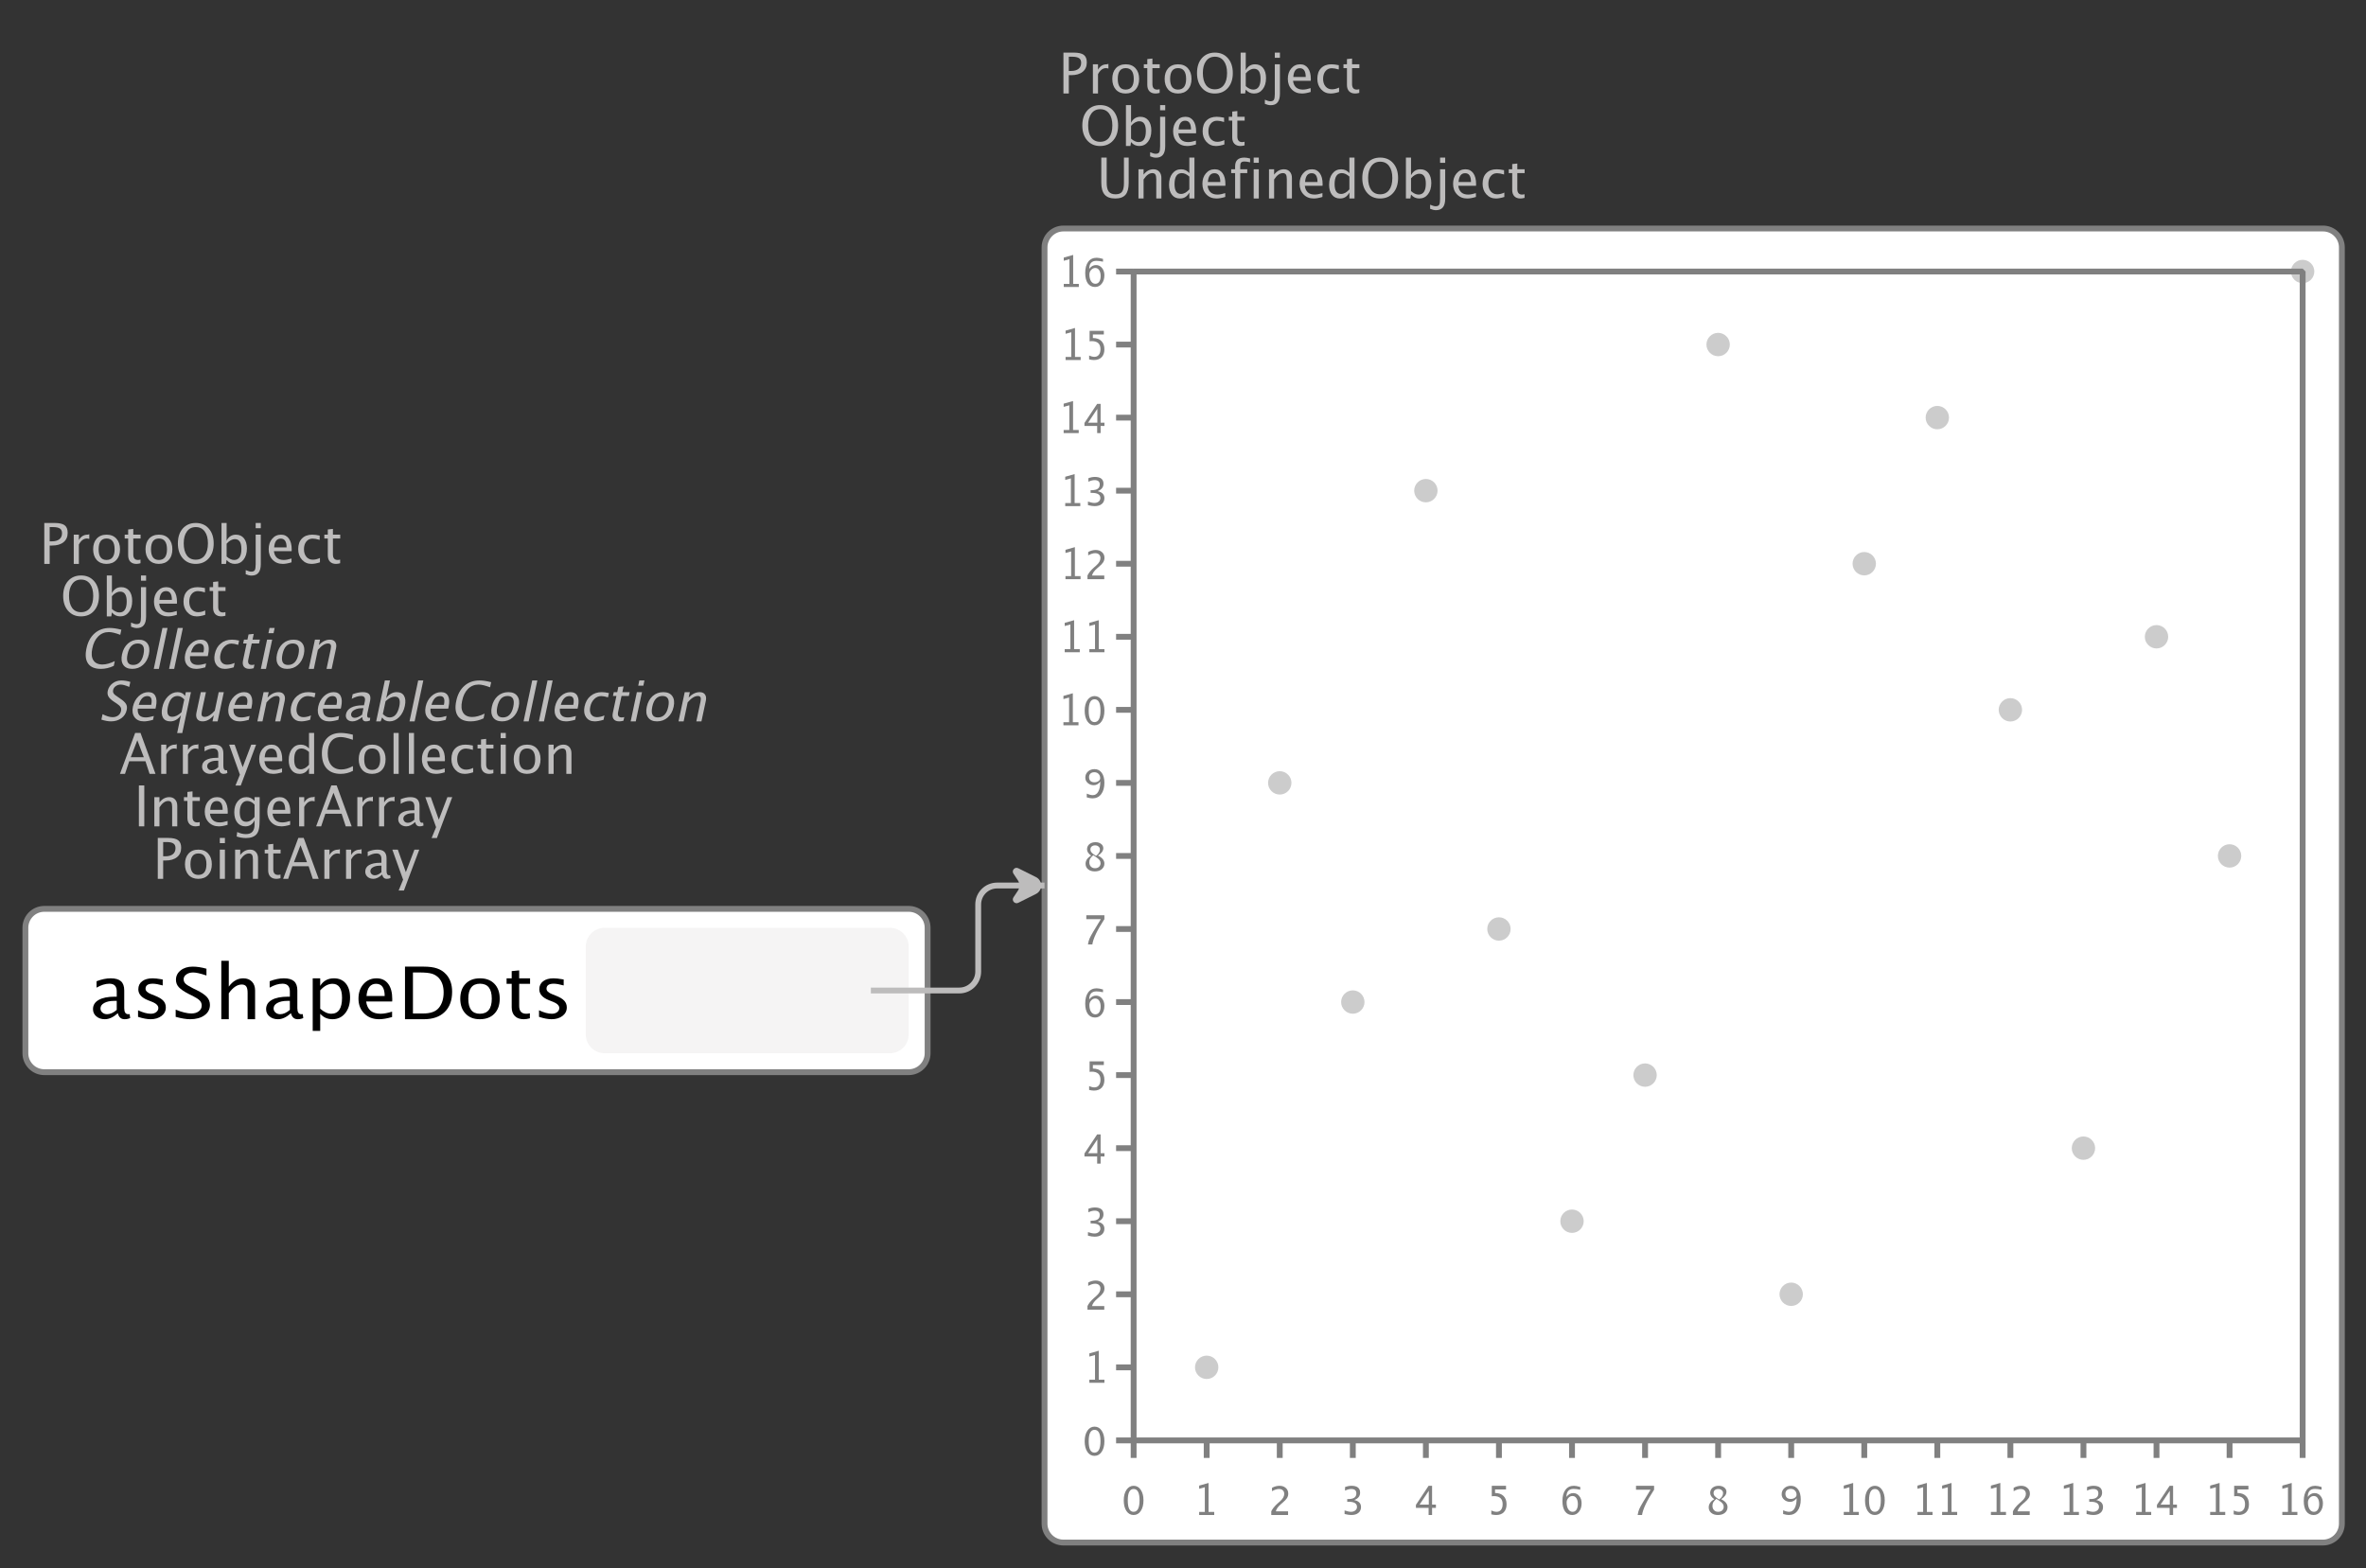 <?xml version="1.0" encoding="UTF-8"?>
<svg xmlns="http://www.w3.org/2000/svg" xmlns:xlink="http://www.w3.org/1999/xlink" width="404.785pt" height="268.345pt" viewBox="0 0 404.785 268.345" version="1.1">
<rect x="0" y="0" width="404.785" height="268.345" fill="#333333" stroke="none"/>
<defs>
<g>
<symbol overflow="visible" id="glyph0-0">
<path style="stroke:none;" d="M 1.141 0 L 1.141 -5.672 L 5.672 -5.672 L 5.672 0 Z M 1.422 -0.281 L 5.375 -0.281 L 5.375 -5.375 L 1.422 -5.375 Z M 1.422 -0.281 "/>
</symbol>
<symbol overflow="visible" id="glyph0-1">
<path style="stroke:none;" d="M 0.844 0 L 0.844 -7 L 2.625 -7 C 3.414 -7 3.984 -6.867 4.328 -6.609 C 4.672 -6.348 4.844 -5.914 4.844 -5.312 C 4.844 -4.633 4.609 -4.102 4.141 -3.719 C 3.672 -3.332 3.016 -3.141 2.172 -3.141 L 1.766 -3.141 L 1.766 0 Z M 1.766 -3.859 L 2.141 -3.859 C 2.691 -3.859 3.117 -3.977 3.422 -4.219 C 3.723 -4.457 3.875 -4.801 3.875 -5.25 C 3.875 -5.625 3.754 -5.891 3.516 -6.047 C 3.273 -6.211 2.883 -6.297 2.344 -6.297 L 1.766 -6.297 Z M 1.766 -3.859 "/>
</symbol>
<symbol overflow="visible" id="glyph0-2">
<path style="stroke:none;" d="M 0.875 0 L 0.875 -5 L 1.75 -5 L 1.75 -4.078 C 2.094 -4.691 2.594 -5 3.25 -5 C 3.332 -5 3.426 -5.031 3.531 -5.094 L 3.531 -4.266 C 3.375 -4.316 3.238 -4.344 3.125 -4.344 C 2.57 -4.344 2.113 -4 1.75 -3.312 L 1.75 0 Z M 0.875 0 "/>
</symbol>
<symbol overflow="visible" id="glyph0-3">
<path style="stroke:none;" d="M 2.75 0 C 2.062 0 1.508 -0.223 1.094 -0.672 C 0.688 -1.129 0.484 -1.738 0.484 -2.5 C 0.484 -3.27 0.688 -3.879 1.094 -4.328 C 1.508 -4.773 2.07 -5 2.781 -5 C 3.488 -5 4.047 -4.773 4.453 -4.328 C 4.867 -3.879 5.078 -3.27 5.078 -2.5 C 5.078 -1.727 4.867 -1.117 4.453 -0.672 C 4.047 -0.223 3.477 0 2.75 0 Z M 2.766 -0.672 C 3.691 -0.672 4.156 -1.281 4.156 -2.5 C 4.156 -3.727 3.695 -4.344 2.781 -4.344 C 1.875 -4.344 1.422 -3.727 1.422 -2.5 C 1.422 -1.281 1.867 -0.672 2.766 -0.672 Z M 2.766 -0.672 "/>
</symbol>
<symbol overflow="visible" id="glyph0-4">
<path style="stroke:none;" d="M 2.312 0 C 1.875 0 1.531 -0.125 1.281 -0.375 C 1.031 -0.633 0.906 -1 0.906 -1.469 L 0.906 -4.344 L 0.312 -4.344 L 0.312 -5 L 0.906 -5 L 0.906 -5.891 L 1.781 -5.984 L 1.781 -5 L 3.031 -5 L 3.031 -4.344 L 1.781 -4.344 L 1.781 -1.625 C 1.781 -0.988 2.051 -0.672 2.594 -0.672 C 2.707 -0.672 2.848 -0.691 3.016 -0.734 L 3.016 -0.109 C 2.742 -0.035 2.508 0 2.312 0 Z M 2.312 0 "/>
</symbol>
<symbol overflow="visible" id="glyph0-5">
<path style="stroke:none;" d="M 3.484 0 C 2.578 0 1.844 -0.32 1.281 -0.969 C 0.727 -1.613 0.453 -2.457 0.453 -3.5 C 0.453 -4.562 0.727 -5.41 1.281 -6.047 C 1.844 -6.68 2.586 -7 3.516 -7 C 4.441 -7 5.18 -6.68 5.734 -6.047 C 6.297 -5.41 6.578 -4.562 6.578 -3.5 C 6.578 -2.438 6.297 -1.586 5.734 -0.953 C 5.18 -0.316 4.43 0 3.484 0 Z M 3.5 -0.719 C 4.164 -0.719 4.68 -0.961 5.047 -1.453 C 5.41 -1.941 5.594 -2.629 5.594 -3.516 C 5.594 -4.379 5.41 -5.055 5.047 -5.547 C 4.68 -6.047 4.172 -6.297 3.516 -6.297 C 2.867 -6.297 2.363 -6.047 2 -5.547 C 1.633 -5.055 1.453 -4.379 1.453 -3.516 C 1.453 -2.641 1.629 -1.953 1.984 -1.453 C 2.348 -0.961 2.852 -0.719 3.5 -0.719 Z M 3.5 -0.719 "/>
</symbol>
<symbol overflow="visible" id="glyph0-6">
<path style="stroke:none;" d="M 0.875 0 L 0.875 -7 L 1.75 -7 L 1.75 -3.984 C 2.102 -4.66 2.633 -5 3.344 -5 C 3.926 -5 4.383 -4.789 4.719 -4.375 C 5.051 -3.957 5.219 -3.379 5.219 -2.641 C 5.219 -1.848 5.023 -1.207 4.641 -0.719 C 4.266 -0.238 3.77 0 3.156 0 C 2.594 0 2.125 -0.223 1.75 -0.672 L 1.641 0 Z M 1.75 -1.266 C 2.195 -0.867 2.625 -0.672 3.031 -0.672 C 3.863 -0.672 4.281 -1.297 4.281 -2.547 C 4.281 -3.672 3.91 -4.234 3.172 -4.234 C 2.68 -4.234 2.207 -3.973 1.75 -3.453 Z M 1.75 -1.266 "/>
</symbol>
<symbol overflow="visible" id="glyph0-7">
<path style="stroke:none;" d="M -0.688 1.766 L -0.688 1.062 C -0.281 1.238 0.031 1.328 0.25 1.328 C 0.551 1.328 0.754 1.242 0.859 1.078 C 0.961 0.91 1.016 0.57 1.016 0.062 L 1.016 -5 L 1.891 -5 L 1.891 0.047 C 1.891 1.348 1.363 2 0.312 2 C 0.008 2 -0.32 1.922 -0.688 1.766 Z M 1.016 -6.109 L 1.016 -7 L 1.891 -7 L 1.891 -6.109 Z M 1.016 -6.109 "/>
</symbol>
<symbol overflow="visible" id="glyph0-8">
<path style="stroke:none;" d="M 4.391 -0.266 C 3.805 -0.086 3.305 0 2.891 0 C 2.18 0 1.602 -0.234 1.156 -0.703 C 0.707 -1.172 0.484 -1.773 0.484 -2.516 C 0.484 -3.234 0.68 -3.828 1.078 -4.297 C 1.473 -4.766 1.977 -5 2.594 -5 C 3.176 -5 3.625 -4.773 3.938 -4.328 C 4.258 -3.891 4.422 -3.266 4.422 -2.453 L 4.406 -2.172 L 1.375 -2.172 C 1.508 -1.172 2.07 -0.672 3.062 -0.672 C 3.426 -0.672 3.867 -0.754 4.391 -0.922 Z M 1.422 -2.828 L 3.547 -2.828 C 3.547 -3.828 3.211 -4.328 2.547 -4.328 C 1.867 -4.328 1.492 -3.828 1.422 -2.828 Z M 1.422 -2.828 "/>
</symbol>
<symbol overflow="visible" id="glyph0-9">
<path style="stroke:none;" d="M 2.75 0 C 2.102 0 1.562 -0.238 1.125 -0.719 C 0.695 -1.195 0.484 -1.797 0.484 -2.516 C 0.484 -3.305 0.695 -3.914 1.125 -4.344 C 1.551 -4.781 2.141 -5 2.891 -5 C 3.266 -5 3.688 -4.945 4.156 -4.844 L 4.156 -4.109 C 3.664 -4.254 3.266 -4.328 2.953 -4.328 C 2.504 -4.328 2.145 -4.16 1.875 -3.828 C 1.602 -3.492 1.469 -3.055 1.469 -2.516 C 1.469 -1.973 1.609 -1.535 1.891 -1.203 C 2.172 -0.879 2.535 -0.719 2.984 -0.719 C 3.379 -0.719 3.785 -0.816 4.203 -1.016 L 4.203 -0.266 C 3.641 -0.086 3.156 0 2.75 0 Z M 2.75 0 "/>
</symbol>
<symbol overflow="visible" id="glyph0-10">
<path style="stroke:none;" d="M 0.797 -7 L 1.719 -7 L 1.719 -2.688 C 1.719 -1.988 1.836 -1.484 2.078 -1.172 C 2.328 -0.867 2.719 -0.719 3.25 -0.719 C 3.77 -0.719 4.133 -0.863 4.344 -1.156 C 4.562 -1.445 4.672 -1.945 4.672 -2.656 L 4.672 -7 L 5.484 -7 L 5.484 -2.672 C 5.484 -1.742 5.301 -1.066 4.938 -0.641 C 4.57 -0.211 3.988 0 3.188 0 C 2.363 0 1.758 -0.219 1.375 -0.656 C 0.988 -1.102 0.797 -1.785 0.797 -2.703 Z M 0.797 -7 "/>
</symbol>
<symbol overflow="visible" id="glyph0-11">
<path style="stroke:none;" d="M 0.875 0 L 0.875 -5 L 1.75 -5 L 1.75 -4.078 C 2.207 -4.691 2.77 -5 3.438 -5 C 3.852 -5 4.18 -4.863 4.422 -4.594 C 4.672 -4.332 4.797 -3.973 4.797 -3.516 L 4.797 0 L 3.922 0 L 3.922 -3.312 C 3.922 -3.688 3.867 -3.953 3.766 -4.109 C 3.66 -4.266 3.488 -4.344 3.25 -4.344 C 2.719 -4.344 2.219 -3.977 1.75 -3.25 L 1.75 0 Z M 0.875 0 "/>
</symbol>
<symbol overflow="visible" id="glyph0-12">
<path style="stroke:none;" d="M 3.953 0 L 3.953 -1.031 C 3.598 -0.344 3.066 0 2.359 0 C 1.773 0 1.316 -0.207 0.984 -0.625 C 0.648 -1.039 0.484 -1.617 0.484 -2.359 C 0.484 -3.148 0.672 -3.785 1.047 -4.266 C 1.43 -4.754 1.93 -5 2.547 -5 C 3.109 -5 3.578 -4.781 3.953 -4.344 L 3.953 -7 L 4.828 -7 L 4.828 0 Z M 3.953 -3.75 C 3.504 -4.145 3.078 -4.344 2.672 -4.344 C 1.836 -4.344 1.422 -3.711 1.422 -2.453 C 1.422 -1.336 1.789 -0.781 2.531 -0.781 C 3.02 -0.781 3.492 -1.039 3.953 -1.562 Z M 3.953 -3.75 "/>
</symbol>
<symbol overflow="visible" id="glyph0-13">
<path style="stroke:none;" d="M 1.906 -4.344 L 1.906 0 L 1.031 0 L 1.031 -4.344 L 0.359 -4.344 L 0.359 -5 L 1.031 -5 L 1.031 -5.5 C 1.031 -6.5 1.555 -7 2.609 -7 C 2.898 -7 3.227 -6.945 3.594 -6.844 L 3.594 -6.188 C 3.207 -6.281 2.895 -6.328 2.656 -6.328 C 2.363 -6.328 2.164 -6.27 2.062 -6.156 C 1.957 -6.051 1.906 -5.848 1.906 -5.547 L 1.906 -5 L 3.109 -5 L 3.109 -4.344 Z M 1.906 -4.344 "/>
</symbol>
<symbol overflow="visible" id="glyph0-14">
<path style="stroke:none;" d="M 0.875 0 L 0.875 -5 L 1.75 -5 L 1.75 0 Z M 0.875 -6.109 L 0.875 -7 L 1.75 -7 L 1.75 -6.109 Z M 0.875 -6.109 "/>
</symbol>
<symbol overflow="visible" id="glyph0-15">
<path style="stroke:none;" d="M 4.156 -2.844 L 3.047 -5.75 L 1.922 -2.844 Z M 5.141 0 L 4.438 -2.156 L 1.656 -2.156 L 0.938 0 L 0.078 0 L 2.672 -7 L 3.594 -7 L 6.156 0 Z M 5.141 0 "/>
</symbol>
<symbol overflow="visible" id="glyph0-16">
<path style="stroke:none;" d="M 3.344 -0.734 C 2.82 -0.242 2.32 0 1.844 0 C 1.445 0 1.113 -0.113 0.844 -0.344 C 0.582 -0.582 0.453 -0.879 0.453 -1.234 C 0.453 -1.723 0.672 -2.098 1.109 -2.359 C 1.555 -2.617 2.191 -2.75 3.016 -2.75 L 3.219 -2.75 L 3.219 -3.406 C 3.219 -4.031 2.93 -4.344 2.359 -4.344 C 1.898 -4.344 1.406 -4.18 0.875 -3.859 L 0.875 -4.641 C 1.457 -4.879 2.004 -5 2.516 -5 C 3.055 -5 3.453 -4.879 3.703 -4.641 C 3.961 -4.398 4.094 -4.023 4.094 -3.516 L 4.094 -1.359 C 4.094 -0.859 4.242 -0.609 4.547 -0.609 C 4.586 -0.609 4.645 -0.613 4.719 -0.625 L 4.781 -0.141 C 4.582 -0.047 4.363 0 4.125 0 C 3.719 0 3.457 -0.242 3.344 -0.734 Z M 3.219 -1.141 L 3.219 -2.25 L 2.922 -2.25 C 2.453 -2.25 2.066 -2.16 1.766 -1.984 C 1.473 -1.816 1.328 -1.598 1.328 -1.328 C 1.328 -1.129 1.398 -0.957 1.547 -0.812 C 1.691 -0.676 1.875 -0.609 2.094 -0.609 C 2.457 -0.609 2.832 -0.785 3.219 -1.141 Z M 3.219 -1.141 "/>
</symbol>
<symbol overflow="visible" id="glyph0-17">
<path style="stroke:none;" d="M 1.156 2 L 1.922 0.141 L 0.078 -5 L 1.016 -5 L 2.391 -1.141 L 3.859 -5 L 4.688 -5 L 2.062 2 Z M 1.156 2 "/>
</symbol>
<symbol overflow="visible" id="glyph0-18">
<path style="stroke:none;" d="M 3.656 0 C 2.633 0 1.844 -0.301 1.281 -0.906 C 0.727 -1.52 0.453 -2.383 0.453 -3.5 C 0.453 -4.602 0.734 -5.461 1.297 -6.078 C 1.867 -6.691 2.664 -7 3.688 -7 C 4.281 -7 4.969 -6.898 5.75 -6.703 L 5.75 -5.828 C 4.852 -6.141 4.164 -6.297 3.688 -6.297 C 2.969 -6.297 2.414 -6.047 2.031 -5.547 C 1.645 -5.055 1.453 -4.375 1.453 -3.5 C 1.453 -2.645 1.656 -1.973 2.062 -1.484 C 2.477 -0.992 3.051 -0.75 3.781 -0.75 C 4.395 -0.75 5.055 -0.941 5.766 -1.328 L 5.766 -0.516 C 5.117 -0.172 4.414 0 3.656 0 Z M 3.656 0 "/>
</symbol>
<symbol overflow="visible" id="glyph0-19">
<path style="stroke:none;" d="M 0.875 0 L 0.875 -7 L 1.75 -7 L 1.75 0 Z M 0.875 0 "/>
</symbol>
<symbol overflow="visible" id="glyph0-20">
<path style="stroke:none;" d="M 0.844 0 L 0.844 -7 L 1.766 -7 L 1.766 0 Z M 0.844 0 "/>
</symbol>
<symbol overflow="visible" id="glyph0-21">
<path style="stroke:none;" d="M 0.891 1.734 L 0.984 0.969 C 1.492 1.207 1.992 1.328 2.484 1.328 C 3.461 1.328 3.953 0.789 3.953 -0.281 L 3.953 -1.047 C 3.629 -0.348 3.102 0 2.375 0 C 1.801 0 1.344 -0.219 1 -0.656 C 0.656 -1.094 0.484 -1.68 0.484 -2.422 C 0.484 -3.18 0.676 -3.801 1.062 -4.281 C 1.457 -4.758 1.961 -5 2.578 -5 C 3.109 -5 3.566 -4.781 3.953 -4.344 L 3.953 -5 L 4.828 -5 L 4.828 -1.328 C 4.828 -0.535 4.785 0.047 4.703 0.422 C 4.629 0.805 4.488 1.117 4.281 1.359 C 3.895 1.785 3.301 2 2.5 2 C 1.938 2 1.398 1.91 0.891 1.734 Z M 3.953 -1.609 L 3.953 -3.719 C 3.566 -4.133 3.148 -4.344 2.703 -4.344 C 2.305 -4.344 1.992 -4.172 1.766 -3.828 C 1.535 -3.492 1.422 -3.031 1.422 -2.438 C 1.422 -1.332 1.789 -0.781 2.531 -0.781 C 3.031 -0.781 3.504 -1.055 3.953 -1.609 Z M 3.953 -1.609 "/>
</symbol>
<symbol overflow="visible" id="glyph1-0">
<path style="stroke:none;" d="M 0.781 0 L 0.781 -4.203 L 4.203 -4.203 L 4.203 0 Z M 1 -0.203 L 4 -0.203 L 4 -4 L 1 -4 Z M 1 -0.203 "/>
</symbol>
<symbol overflow="visible" id="glyph1-1">
<path style="stroke:none;" d="M 2.094 0 C 1.594 0 1.188 -0.227 0.875 -0.688 C 0.57 -1.156 0.422 -1.758 0.422 -2.5 C 0.422 -3.25 0.578 -3.852 0.891 -4.312 C 1.203 -4.77 1.609 -5 2.109 -5 C 2.617 -5 3.023 -4.77 3.328 -4.312 C 3.641 -3.852 3.797 -3.254 3.797 -2.516 C 3.797 -1.754 3.641 -1.145 3.328 -0.688 C 3.023 -0.227 2.613 0 2.094 0 Z M 2.094 -0.547 C 2.781 -0.547 3.125 -1.207 3.125 -2.531 C 3.125 -3.812 2.785 -4.453 2.109 -4.453 C 1.441 -4.453 1.109 -3.801 1.109 -2.5 C 1.109 -1.195 1.438 -0.547 2.094 -0.547 Z M 2.094 -0.547 "/>
</symbol>
<symbol overflow="visible" id="glyph1-2">
<path style="stroke:none;" d="M 1 0 L 1 -0.531 L 1.969 -0.531 L 1.969 -4.75 L 1 -4.484 L 1 -5.031 L 2.609 -5.484 L 2.609 -0.531 L 3.578 -0.531 L 3.578 0 Z M 1 0 "/>
</symbol>
<symbol overflow="visible" id="glyph1-3">
<path style="stroke:none;" d="M 0.547 0 L 0.547 -0.625 C 0.734 -1.051 1.113 -1.52 1.688 -2.031 L 2.062 -2.359 C 2.531 -2.773 2.766 -3.191 2.766 -3.609 C 2.766 -3.879 2.68 -4.086 2.516 -4.234 C 2.359 -4.379 2.141 -4.453 1.859 -4.453 C 1.523 -4.453 1.129 -4.328 0.672 -4.078 L 0.672 -4.656 C 1.098 -4.883 1.523 -5 1.953 -5 C 2.398 -5 2.758 -4.875 3.031 -4.625 C 3.312 -4.383 3.453 -4.062 3.453 -3.656 C 3.453 -3.375 3.379 -3.117 3.234 -2.891 C 3.098 -2.672 2.844 -2.406 2.469 -2.094 L 2.219 -1.875 C 1.707 -1.438 1.41 -1.02 1.328 -0.625 L 3.422 -0.625 L 3.422 0 Z M 0.547 0 "/>
</symbol>
<symbol overflow="visible" id="glyph1-4">
<path style="stroke:none;" d="M 0.672 -0.172 L 0.672 -0.781 C 1.141 -0.625 1.504 -0.547 1.766 -0.547 C 2.066 -0.547 2.312 -0.625 2.5 -0.781 C 2.695 -0.938 2.797 -1.133 2.797 -1.375 C 2.797 -1.969 2.32 -2.266 1.375 -2.266 L 1.125 -2.266 L 1.125 -2.734 L 1.344 -2.734 C 2.238 -2.734 2.688 -3.055 2.688 -3.703 C 2.688 -4.203 2.395 -4.453 1.812 -4.453 C 1.488 -4.453 1.133 -4.359 0.75 -4.172 L 0.75 -4.781 C 1.125 -4.926 1.488 -5 1.844 -5 C 2.832 -5 3.328 -4.609 3.328 -3.828 C 3.328 -3.234 2.992 -2.812 2.328 -2.562 C 3.098 -2.395 3.484 -2 3.484 -1.375 C 3.484 -0.938 3.332 -0.598 3.031 -0.359 C 2.738 -0.117 2.332 0 1.812 0 C 1.508 0 1.129 -0.055 0.672 -0.172 Z M 0.672 -0.172 "/>
</symbol>
<symbol overflow="visible" id="glyph1-5">
<path style="stroke:none;" d="M 2.516 0 L 2.516 -1.219 L 0.344 -1.219 L 0.344 -1.734 L 2.516 -5 L 3.109 -5 L 3.109 -1.781 L 3.766 -1.781 L 3.766 -1.219 L 3.109 -1.219 L 3.109 0 Z M 0.969 -1.781 L 2.547 -1.781 L 2.547 -4.141 Z M 0.969 -1.781 "/>
</symbol>
<symbol overflow="visible" id="glyph1-6">
<path style="stroke:none;" d="M 0.812 -0.109 L 0.812 -0.781 C 1.133 -0.625 1.438 -0.547 1.719 -0.547 C 2.039 -0.547 2.289 -0.66 2.469 -0.891 C 2.656 -1.117 2.75 -1.441 2.75 -1.859 C 2.75 -2.773 2.25 -3.234 1.25 -3.234 C 1.133 -3.234 1.016 -3.223 0.891 -3.203 L 0.891 -5 L 3.328 -5 L 3.328 -4.375 L 1.453 -4.375 L 1.453 -3.766 C 2.078 -3.766 2.562 -3.594 2.906 -3.25 C 3.25 -2.914 3.422 -2.441 3.422 -1.828 C 3.422 -1.254 3.266 -0.805 2.953 -0.484 C 2.641 -0.16 2.203 0 1.641 0 C 1.398 0 1.125 -0.035 0.812 -0.109 Z M 0.812 -0.109 "/>
</symbol>
<symbol overflow="visible" id="glyph1-7">
<path style="stroke:none;" d="M 1.141 -3.094 C 1.453 -3.531 1.836 -3.75 2.297 -3.75 C 2.723 -3.75 3.066 -3.582 3.328 -3.25 C 3.598 -2.926 3.734 -2.516 3.734 -2.016 C 3.734 -1.422 3.582 -0.938 3.281 -0.562 C 2.988 -0.188 2.609 0 2.141 0 C 1.609 0 1.191 -0.207 0.891 -0.625 C 0.598 -1.051 0.453 -1.641 0.453 -2.391 C 0.453 -3.211 0.625 -3.852 0.969 -4.312 C 1.312 -4.77 1.797 -5 2.422 -5 C 2.703 -5 3.062 -4.93 3.5 -4.797 L 3.5 -4.328 C 3.039 -4.422 2.664 -4.469 2.375 -4.469 C 1.551 -4.469 1.141 -4.008 1.141 -3.094 Z M 3.094 -1.859 C 3.094 -2.285 3.008 -2.625 2.844 -2.875 C 2.688 -3.125 2.461 -3.25 2.172 -3.25 C 1.898 -3.25 1.664 -3.141 1.469 -2.922 C 1.27 -2.703 1.172 -2.441 1.172 -2.141 C 1.172 -1.66 1.266 -1.273 1.453 -0.984 C 1.641 -0.691 1.883 -0.547 2.188 -0.547 C 2.469 -0.547 2.688 -0.66 2.844 -0.891 C 3.008 -1.129 3.094 -1.453 3.094 -1.859 Z M 3.094 -1.859 "/>
</symbol>
<symbol overflow="visible" id="glyph1-8">
<path style="stroke:none;" d="M 1 0 C 1.062 -0.383 1.148 -0.719 1.266 -1 C 1.391 -1.281 1.598 -1.664 1.891 -2.156 L 3.203 -4.328 L 0.719 -4.328 L 0.719 -5 L 3.812 -5 L 3.812 -4.328 C 2.582 -2.453 1.895 -1.008 1.75 0 Z M 1 0 "/>
</symbol>
<symbol overflow="visible" id="glyph1-9">
<path style="stroke:none;" d="M 1.531 -2.703 C 1.062 -3.023 0.828 -3.383 0.828 -3.781 C 0.828 -4.133 0.957 -4.426 1.219 -4.656 C 1.488 -4.883 1.844 -5 2.281 -5 C 2.676 -5 2.992 -4.898 3.234 -4.703 C 3.484 -4.516 3.609 -4.27 3.609 -3.969 C 3.609 -3.508 3.305 -3.086 2.703 -2.703 C 3.43 -2.348 3.797 -1.895 3.797 -1.344 C 3.797 -0.957 3.645 -0.633 3.344 -0.375 C 3.039 -0.125 2.645 0 2.156 0 C 1.688 0 1.305 -0.117 1.016 -0.359 C 0.723 -0.598 0.578 -0.91 0.578 -1.297 C 0.578 -1.867 0.895 -2.336 1.531 -2.703 Z M 2.359 -2.656 C 2.805 -2.977 3.031 -3.344 3.031 -3.75 C 3.031 -3.957 2.953 -4.125 2.797 -4.25 C 2.648 -4.383 2.453 -4.453 2.203 -4.453 C 1.973 -4.453 1.781 -4.391 1.625 -4.266 C 1.477 -4.141 1.406 -3.973 1.406 -3.766 C 1.406 -3.566 1.473 -3.391 1.609 -3.234 C 1.742 -3.078 1.992 -2.883 2.359 -2.656 Z M 1.891 -2.766 C 1.629 -2.535 1.453 -2.336 1.359 -2.172 C 1.266 -2.016 1.219 -1.812 1.219 -1.562 C 1.219 -1.258 1.305 -1.016 1.484 -0.828 C 1.66 -0.641 1.895 -0.547 2.188 -0.547 C 2.469 -0.547 2.695 -0.625 2.875 -0.781 C 3.051 -0.945 3.141 -1.156 3.141 -1.406 C 3.141 -1.613 3.082 -1.789 2.969 -1.938 C 2.863 -2.082 2.656 -2.258 2.344 -2.469 Z M 1.891 -2.766 "/>
</symbol>
<symbol overflow="visible" id="glyph1-10">
<path style="stroke:none;" d="M 0.766 -0.172 L 0.766 -0.812 C 1.172 -0.633 1.516 -0.547 1.797 -0.547 C 2.203 -0.547 2.516 -0.75 2.734 -1.156 C 2.961 -1.562 3.078 -2.129 3.078 -2.859 C 2.754 -2.453 2.383 -2.25 1.969 -2.25 C 1.562 -2.25 1.219 -2.375 0.938 -2.625 C 0.656 -2.875 0.516 -3.18 0.516 -3.547 C 0.516 -3.961 0.66 -4.305 0.953 -4.578 C 1.254 -4.859 1.633 -5 2.094 -5 C 2.613 -5 3.023 -4.789 3.328 -4.375 C 3.629 -3.957 3.781 -3.391 3.781 -2.672 C 3.781 -1.848 3.598 -1.195 3.234 -0.719 C 2.867 -0.238 2.367 0 1.734 0 C 1.484 0 1.16 -0.055 0.766 -0.172 Z M 1.156 -3.641 C 1.156 -3.359 1.234 -3.141 1.391 -2.984 C 1.555 -2.828 1.785 -2.75 2.078 -2.75 C 2.348 -2.75 2.578 -2.816 2.766 -2.953 C 2.961 -3.086 3.062 -3.254 3.062 -3.453 C 3.062 -3.754 2.969 -4 2.781 -4.188 C 2.602 -4.375 2.363 -4.469 2.062 -4.469 C 1.781 -4.469 1.555 -4.391 1.391 -4.234 C 1.234 -4.086 1.156 -3.891 1.156 -3.641 Z M 1.156 -3.641 "/>
</symbol>
<symbol overflow="visible" id="glyph2-0">
<path style="stroke:none;" d="M 1.141 0 L 2.344 -5.672 L 6.875 -5.672 L 5.672 0 Z M 1.484 -0.281 L 5.438 -0.281 L 6.516 -5.375 L 2.562 -5.375 Z M 1.484 -0.281 "/>
</symbol>
<symbol overflow="visible" id="glyph2-1">
<path style="stroke:none;" d="M 3.656 0 C 2.633 0 1.91 -0.301 1.484 -0.906 C 1.055 -1.52 0.961 -2.383 1.203 -3.5 C 1.43 -4.602 1.895 -5.461 2.594 -6.078 C 3.289 -6.691 4.148 -7 5.172 -7 C 5.766 -7 6.43 -6.898 7.172 -6.703 L 6.984 -5.828 C 6.16 -6.141 5.508 -6.297 5.031 -6.297 C 4.312 -6.297 3.703 -6.047 3.203 -5.547 C 2.711 -5.055 2.379 -4.375 2.203 -3.5 C 2.016 -2.645 2.07 -1.973 2.375 -1.484 C 2.688 -0.992 3.207 -0.75 3.938 -0.75 C 4.551 -0.75 5.254 -0.941 6.047 -1.328 L 5.875 -0.516 C 5.156 -0.172 4.414 0 3.656 0 Z M 3.656 0 "/>
</symbol>
<symbol overflow="visible" id="glyph2-2">
<path style="stroke:none;" d="M 2.75 0 C 2.062 0 1.555 -0.223 1.234 -0.672 C 0.922 -1.129 0.848 -1.738 1.016 -2.5 C 1.18 -3.27 1.516 -3.879 2.016 -4.328 C 2.523 -4.773 3.133 -5 3.844 -5 C 4.551 -5 5.062 -4.773 5.375 -4.328 C 5.695 -3.879 5.773 -3.27 5.609 -2.5 C 5.441 -1.727 5.102 -1.117 4.594 -0.672 C 4.094 -0.223 3.477 0 2.75 0 Z M 2.906 -0.672 C 3.832 -0.672 4.426 -1.281 4.688 -2.5 C 4.945 -3.727 4.617 -4.344 3.703 -4.344 C 2.797 -4.344 2.211 -3.727 1.953 -2.5 C 1.691 -1.281 2.008 -0.672 2.906 -0.672 Z M 2.906 -0.672 "/>
</symbol>
<symbol overflow="visible" id="glyph2-3">
<path style="stroke:none;" d="M 0.875 0 L 2.359 -7 L 3.234 -7 L 1.75 0 Z M 0.875 0 "/>
</symbol>
<symbol overflow="visible" id="glyph2-4">
<path style="stroke:none;" d="M 4.453 -0.266 C 3.828 -0.086 3.305 0 2.891 0 C 2.18 0 1.648 -0.234 1.297 -0.703 C 0.953 -1.172 0.859 -1.773 1.016 -2.516 C 1.172 -3.234 1.492 -3.828 1.984 -4.297 C 2.484 -4.766 3.039 -5 3.656 -5 C 4.238 -5 4.641 -4.773 4.859 -4.328 C 5.086 -3.891 5.113 -3.266 4.938 -2.453 L 4.875 -2.172 L 1.844 -2.172 C 1.758 -1.172 2.211 -0.672 3.203 -0.672 C 3.566 -0.672 4.031 -0.754 4.594 -0.922 Z M 2.016 -2.828 L 4.141 -2.828 C 4.359 -3.828 4.133 -4.328 3.469 -4.328 C 2.789 -4.328 2.305 -3.828 2.016 -2.828 Z M 2.016 -2.828 "/>
</symbol>
<symbol overflow="visible" id="glyph2-5">
<path style="stroke:none;" d="M 2.75 0 C 2.102 0 1.613 -0.238 1.281 -0.719 C 0.957 -1.195 0.867 -1.797 1.016 -2.516 C 1.18 -3.305 1.523 -3.914 2.047 -4.344 C 2.566 -4.781 3.203 -5 3.953 -5 C 4.328 -5 4.738 -4.945 5.188 -4.844 L 5.031 -4.109 C 4.57 -4.254 4.188 -4.328 3.875 -4.328 C 3.426 -4.328 3.031 -4.16 2.688 -3.828 C 2.344 -3.492 2.113 -3.055 2 -2.516 C 1.883 -1.973 1.93 -1.535 2.141 -1.203 C 2.359 -0.879 2.691 -0.719 3.141 -0.719 C 3.535 -0.719 3.961 -0.816 4.422 -1.016 L 4.266 -0.266 C 3.66 -0.086 3.156 0 2.75 0 Z M 2.75 0 "/>
</symbol>
<symbol overflow="visible" id="glyph2-6">
<path style="stroke:none;" d="M 2.312 0 C 1.875 0 1.555 -0.125 1.359 -0.375 C 1.16 -0.633 1.113 -1 1.219 -1.469 L 1.828 -4.344 L 1.234 -4.344 L 1.375 -5 L 1.969 -5 L 2.156 -5.891 L 3.047 -5.984 L 2.844 -5 L 4.094 -5 L 3.953 -4.344 L 2.703 -4.344 L 2.125 -1.625 C 1.988 -0.988 2.191 -0.672 2.734 -0.672 C 2.848 -0.672 2.992 -0.691 3.172 -0.734 L 3.031 -0.109 C 2.75 -0.035 2.508 0 2.312 0 Z M 2.312 0 "/>
</symbol>
<symbol overflow="visible" id="glyph2-7">
<path style="stroke:none;" d="M 0.875 0 L 1.938 -5 L 2.812 -5 L 1.75 0 Z M 2.172 -6.109 L 2.359 -7 L 3.234 -7 L 3.047 -6.109 Z M 2.172 -6.109 "/>
</symbol>
<symbol overflow="visible" id="glyph2-8">
<path style="stroke:none;" d="M 0.875 0 L 1.938 -5 L 2.812 -5 L 2.609 -4.078 C 3.203 -4.691 3.832 -5 4.5 -5 C 4.914 -5 5.219 -4.863 5.406 -4.594 C 5.594 -4.332 5.641 -3.973 5.547 -3.516 L 4.797 0 L 3.922 0 L 4.625 -3.312 C 4.707 -3.688 4.711 -3.953 4.641 -4.109 C 4.566 -4.266 4.41 -4.344 4.172 -4.344 C 3.641 -4.344 3.062 -3.977 2.438 -3.25 L 1.75 0 Z M 0.875 0 "/>
</symbol>
<symbol overflow="visible" id="glyph2-9">
<path style="stroke:none;" d="M 2.125 0 C 1.688 0 1.145 -0.098 0.5 -0.297 L 0.703 -1.234 C 1.367 -0.891 1.941 -0.719 2.422 -0.719 C 2.785 -0.719 3.098 -0.812 3.359 -1 C 3.629 -1.195 3.797 -1.457 3.859 -1.781 C 3.922 -2.039 3.895 -2.258 3.781 -2.438 C 3.676 -2.625 3.453 -2.832 3.109 -3.062 L 2.703 -3.328 C 2.211 -3.648 1.883 -3.953 1.719 -4.234 C 1.551 -4.516 1.508 -4.848 1.594 -5.234 C 1.707 -5.742 1.977 -6.164 2.406 -6.5 C 2.844 -6.832 3.344 -7 3.906 -7 C 4.414 -7 4.93 -6.914 5.453 -6.75 L 5.266 -5.891 C 4.641 -6.16 4.16 -6.297 3.828 -6.297 C 3.504 -6.297 3.219 -6.207 2.969 -6.031 C 2.719 -5.852 2.566 -5.633 2.516 -5.375 C 2.461 -5.145 2.492 -4.941 2.609 -4.766 C 2.723 -4.598 2.961 -4.398 3.328 -4.172 L 3.734 -3.891 C 4.223 -3.566 4.551 -3.258 4.719 -2.969 C 4.883 -2.688 4.922 -2.344 4.828 -1.938 C 4.703 -1.352 4.395 -0.883 3.906 -0.531 C 3.414 -0.176 2.82 0 2.125 0 Z M 2.125 0 "/>
</symbol>
<symbol overflow="visible" id="glyph2-10">
<path style="stroke:none;" d="M 3.531 2 L 4.172 -1.031 C 3.672 -0.344 3.066 0 2.359 0 C 1.773 0 1.359 -0.207 1.109 -0.625 C 0.867 -1.039 0.828 -1.617 0.984 -2.359 C 1.148 -3.148 1.473 -3.785 1.953 -4.266 C 2.441 -4.754 2.992 -5 3.609 -5 C 4.172 -5 4.594 -4.781 4.875 -4.344 L 5.016 -5 L 5.891 -5 L 4.406 2 Z M 4.75 -3.75 C 4.383 -4.145 4 -4.344 3.594 -4.344 C 2.758 -4.344 2.207 -3.711 1.938 -2.453 C 1.707 -1.336 1.961 -0.781 2.703 -0.781 C 3.191 -0.781 3.719 -1.039 4.281 -1.562 Z M 4.75 -3.75 "/>
</symbol>
<symbol overflow="visible" id="glyph2-11">
<path style="stroke:none;" d="M 3.875 0 L 4.094 -1.031 C 3.488 -0.344 2.852 0 2.188 0 C 1.77 0 1.461 -0.129 1.266 -0.391 C 1.078 -0.66 1.031 -1.023 1.125 -1.484 L 1.875 -5 L 2.75 -5 L 2.062 -1.781 C 1.988 -1.414 1.984 -1.156 2.047 -1 C 2.117 -0.844 2.281 -0.766 2.531 -0.766 C 3.062 -0.766 3.641 -1.117 4.266 -1.828 L 4.938 -5 L 5.812 -5 L 4.75 0 Z M 3.875 0 "/>
</symbol>
<symbol overflow="visible" id="glyph2-12">
<path style="stroke:none;" d="M 3.5 -0.734 C 2.875 -0.242 2.32 0 1.844 0 C 1.445 0 1.141 -0.113 0.922 -0.344 C 0.711 -0.582 0.645 -0.879 0.719 -1.234 C 0.82 -1.723 1.117 -2.098 1.609 -2.359 C 2.109 -2.617 2.77 -2.75 3.594 -2.75 L 3.797 -2.75 L 3.938 -3.406 C 4.07 -4.031 3.852 -4.344 3.281 -4.344 C 2.82 -4.344 2.297 -4.18 1.703 -3.859 L 1.859 -4.641 C 2.492 -4.879 3.066 -5 3.578 -5 C 4.117 -5 4.488 -4.879 4.688 -4.641 C 4.895 -4.398 4.945 -4.023 4.844 -3.516 L 4.375 -1.359 C 4.27 -0.859 4.367 -0.609 4.672 -0.609 C 4.711 -0.609 4.773 -0.613 4.859 -0.625 L 4.812 -0.141 C 4.594 -0.047 4.363 0 4.125 0 C 3.719 0 3.508 -0.242 3.5 -0.734 Z M 3.469 -1.141 L 3.703 -2.25 L 3.406 -2.25 C 2.938 -2.25 2.535 -2.16 2.203 -1.984 C 1.867 -1.816 1.672 -1.598 1.609 -1.328 C 1.566 -1.129 1.602 -0.957 1.719 -0.812 C 1.832 -0.676 2 -0.609 2.219 -0.609 C 2.582 -0.609 3 -0.785 3.469 -1.141 Z M 3.469 -1.141 "/>
</symbol>
<symbol overflow="visible" id="glyph2-13">
<path style="stroke:none;" d="M 0.875 0 L 2.359 -7 L 3.234 -7 L 2.594 -3.984 C 3.094 -4.66 3.695 -5 4.406 -5 C 4.988 -5 5.398 -4.789 5.641 -4.375 C 5.891 -3.957 5.938 -3.379 5.781 -2.641 C 5.613 -1.848 5.285 -1.207 4.797 -0.719 C 4.316 -0.238 3.77 0 3.156 0 C 2.594 0 2.172 -0.223 1.891 -0.672 L 1.641 0 Z M 2.016 -1.266 C 2.379 -0.867 2.766 -0.672 3.172 -0.672 C 4.004 -0.672 4.555 -1.297 4.828 -2.547 C 5.066 -3.672 4.816 -4.234 4.078 -4.234 C 3.586 -4.234 3.055 -3.973 2.484 -3.453 Z M 2.016 -1.266 "/>
</symbol>
<symbol overflow="visible" id="glyph3-0">
<path style="stroke:none;" d="M 1.594 0 L 1.594 -8.422 L 8.422 -8.422 L 8.422 0 Z M 2 -0.422 L 8 -0.422 L 8 -8 L 2 -8 Z M 2 -0.422 "/>
</symbol>
<symbol overflow="visible" id="glyph3-1">
<path style="stroke:none;" d="M 4.922 -1.031 C 4.16 -0.344 3.422 0 2.703 0 C 2.117 0 1.633 -0.16 1.25 -0.484 C 0.863 -0.805 0.672 -1.219 0.672 -1.719 C 0.672 -2.406 0.992 -2.93 1.641 -3.297 C 2.285 -3.672 3.219 -3.859 4.438 -3.859 L 4.734 -3.859 L 4.734 -4.766 C 4.734 -5.641 4.312 -6.078 3.469 -6.078 C 2.789 -6.078 2.062 -5.852 1.281 -5.406 L 1.281 -6.5 C 2.145 -6.832 2.953 -7 3.703 -7 C 4.492 -7 5.078 -6.832 5.453 -6.5 C 5.828 -6.164 6.016 -5.641 6.016 -4.922 L 6.016 -1.891 C 6.016 -1.203 6.242 -0.859 6.703 -0.859 C 6.754 -0.859 6.832 -0.863 6.938 -0.875 L 7.031 -0.203 C 6.738 -0.066 6.422 0 6.078 0 C 5.473 0 5.086 -0.344 4.922 -1.031 Z M 4.734 -1.594 L 4.734 -3.141 L 4.312 -3.141 C 3.602 -3.141 3.031 -3.02 2.594 -2.781 C 2.164 -2.551 1.953 -2.238 1.953 -1.844 C 1.953 -1.57 2.062 -1.336 2.281 -1.141 C 2.5 -0.953 2.766 -0.859 3.078 -0.859 C 3.609 -0.859 4.16 -1.102 4.734 -1.594 Z M 4.734 -1.594 "/>
</symbol>
<symbol overflow="visible" id="glyph3-2">
<path style="stroke:none;" d="M 3.156 0 C 2.57 0 1.859 -0.133 1.016 -0.406 L 1.016 -1.531 C 1.859 -1.133 2.586 -0.938 3.203 -0.938 C 3.578 -0.938 3.883 -1.031 4.125 -1.219 C 4.363 -1.406 4.484 -1.641 4.484 -1.922 C 4.484 -2.328 4.145 -2.672 3.469 -2.953 L 2.719 -3.25 C 1.613 -3.688 1.062 -4.312 1.062 -5.125 C 1.062 -5.707 1.281 -6.164 1.719 -6.5 C 2.156 -6.832 2.75 -7 3.5 -7 C 3.895 -7 4.383 -6.945 4.969 -6.844 L 5.234 -6.797 L 5.234 -5.781 C 4.523 -5.977 3.957 -6.078 3.531 -6.078 C 2.707 -6.078 2.297 -5.789 2.297 -5.219 C 2.297 -4.852 2.609 -4.547 3.234 -4.297 L 3.859 -4.047 C 4.555 -3.773 5.047 -3.484 5.328 -3.172 C 5.617 -2.867 5.766 -2.484 5.766 -2.016 C 5.766 -1.422 5.52 -0.938 5.031 -0.562 C 4.539 -0.188 3.914 0 3.156 0 Z M 3.156 0 "/>
</symbol>
<symbol overflow="visible" id="glyph3-3">
<path style="stroke:none;" d="M 3.125 0 C 2.477 0 1.656 -0.133 0.656 -0.406 L 0.656 -1.641 C 1.738 -1.203 2.629 -0.984 3.328 -0.984 C 3.859 -0.984 4.285 -1.109 4.609 -1.359 C 4.941 -1.609 5.109 -1.938 5.109 -2.344 C 5.109 -2.676 5 -2.957 4.781 -3.188 C 4.57 -3.414 4.18 -3.676 3.609 -3.969 L 2.938 -4.297 C 2.125 -4.711 1.547 -5.102 1.203 -5.469 C 0.867 -5.832 0.703 -6.258 0.703 -6.75 C 0.703 -7.395 0.969 -7.93 1.5 -8.359 C 2.039 -8.785 2.727 -9 3.562 -9 C 4.301 -9 5.086 -8.879 5.922 -8.641 L 5.922 -7.484 C 4.898 -7.828 4.141 -8 3.641 -8 C 3.172 -8 2.781 -7.883 2.469 -7.656 C 2.164 -7.438 2.016 -7.164 2.016 -6.844 C 2.016 -6.551 2.125 -6.297 2.344 -6.078 C 2.57 -5.867 2.984 -5.613 3.578 -5.312 L 4.281 -4.969 C 5.113 -4.551 5.691 -4.156 6.016 -3.781 C 6.348 -3.406 6.516 -2.961 6.516 -2.453 C 6.516 -1.711 6.203 -1.117 5.578 -0.672 C 4.961 -0.223 4.145 0 3.125 0 Z M 3.125 0 "/>
</symbol>
<symbol overflow="visible" id="glyph3-4">
<path style="stroke:none;" d="M 1.281 0 L 1.281 -10 L 2.562 -10 L 2.562 -5.578 C 3.238 -6.523 4.066 -7 5.047 -7 C 5.66 -7 6.148 -6.812 6.516 -6.438 C 6.879 -6.062 7.062 -5.555 7.062 -4.922 L 7.062 0 L 5.781 0 L 5.781 -4.516 C 5.781 -5.023 5.703 -5.391 5.547 -5.609 C 5.391 -5.828 5.133 -5.938 4.781 -5.938 C 4 -5.938 3.258 -5.438 2.562 -4.438 L 2.562 0 Z M 1.281 0 "/>
</symbol>
<symbol overflow="visible" id="glyph3-5">
<path style="stroke:none;" d="M 1.281 2 L 1.281 -7 L 2.562 -7 L 2.562 -5.703 C 3.082 -6.566 3.867 -7 4.922 -7 C 5.773 -7 6.445 -6.707 6.938 -6.125 C 7.426 -5.539 7.672 -4.738 7.672 -3.719 C 7.672 -2.602 7.391 -1.703 6.828 -1.016 C 6.273 -0.336 5.551 0 4.656 0 C 3.812 0 3.113 -0.312 2.562 -0.938 L 2.562 2 Z M 2.562 -1.797 C 3.219 -1.223 3.848 -0.938 4.453 -0.938 C 5.68 -0.938 6.297 -1.844 6.297 -3.656 C 6.297 -5.258 5.75 -6.062 4.656 -6.062 C 3.938 -6.062 3.238 -5.688 2.562 -4.938 Z M 2.562 -1.797 "/>
</symbol>
<symbol overflow="visible" id="glyph3-6">
<path style="stroke:none;" d="M 6.469 -0.375 C 5.602 -0.125 4.863 0 4.25 0 C 3.207 0 2.359 -0.328 1.703 -0.984 C 1.047 -1.641 0.719 -2.484 0.719 -3.516 C 0.719 -4.535 1.004 -5.367 1.578 -6.016 C 2.16 -6.672 2.906 -7 3.812 -7 C 4.664 -7 5.328 -6.688 5.797 -6.062 C 6.266 -5.445 6.5 -4.566 6.5 -3.422 L 6.484 -3.031 L 2.031 -3.031 C 2.219 -1.633 3.039 -0.938 4.5 -0.938 C 5.031 -0.938 5.688 -1.055 6.469 -1.297 Z M 2.094 -3.969 L 5.203 -3.969 C 5.203 -5.363 4.711 -6.062 3.734 -6.062 C 2.754 -6.062 2.207 -5.363 2.094 -3.969 Z M 2.094 -3.969 "/>
</symbol>
<symbol overflow="visible" id="glyph3-7">
<path style="stroke:none;" d="M 1.25 0 L 1.25 -9 L 4.438 -9 C 5.395 -9 6.164 -8.895 6.75 -8.688 C 7.344 -8.488 7.852 -8.156 8.281 -7.688 C 8.969 -6.938 9.312 -5.941 9.312 -4.703 C 9.312 -3.211 8.883 -2.055 8.031 -1.234 C 7.188 -0.41 6 0 4.469 0 Z M 2.609 -0.984 L 4.359 -0.984 C 5.609 -0.984 6.492 -1.297 7.016 -1.922 C 7.578 -2.586 7.859 -3.477 7.859 -4.594 C 7.859 -5.633 7.582 -6.457 7.031 -7.062 C 6.695 -7.414 6.297 -7.66 5.828 -7.797 C 5.367 -7.93 4.672 -8 3.734 -8 L 2.609 -8 Z M 2.609 -0.984 "/>
</symbol>
<symbol overflow="visible" id="glyph3-8">
<path style="stroke:none;" d="M 4.047 0 C 3.035 0 2.227 -0.316 1.625 -0.953 C 1.02 -1.586 0.719 -2.438 0.719 -3.5 C 0.719 -4.582 1.02 -5.438 1.625 -6.062 C 2.227 -6.688 3.051 -7 4.094 -7 C 5.133 -7 5.957 -6.688 6.562 -6.062 C 7.164 -5.438 7.469 -4.586 7.469 -3.516 C 7.469 -2.422 7.16 -1.562 6.547 -0.938 C 5.941 -0.312 5.109 0 4.047 0 Z M 4.062 -0.938 C 5.426 -0.938 6.109 -1.797 6.109 -3.516 C 6.109 -5.223 5.438 -6.078 4.094 -6.078 C 2.758 -6.078 2.094 -5.219 2.094 -3.5 C 2.094 -1.789 2.75 -0.938 4.062 -0.938 Z M 4.062 -0.938 "/>
</symbol>
<symbol overflow="visible" id="glyph3-9">
<path style="stroke:none;" d="M 3.406 0 C 2.75 0 2.238 -0.176 1.875 -0.531 C 1.508 -0.895 1.328 -1.398 1.328 -2.047 L 1.328 -6.062 L 0.453 -6.062 L 0.453 -7 L 1.328 -7 L 1.328 -8.234 L 2.609 -8.359 L 2.609 -7 L 4.469 -7 L 4.469 -6.062 L 2.609 -6.062 L 2.609 -2.281 C 2.609 -1.383 3.008 -0.938 3.812 -0.938 C 3.977 -0.938 4.188 -0.961 4.438 -1.016 L 4.438 -0.156 C 4.039 -0.051 3.695 0 3.406 0 Z M 3.406 0 "/>
</symbol>
</g>
</defs>
<g id="surface2114">
<g style="fill:rgb(74.096%,73.705%,73.705%);fill-opacity:1;">
  <use xlink:href="#glyph0-1" x="181.092" y="16.001"/>
  <use xlink:href="#glyph0-2" x="186.102" y="16.001"/>
  <use xlink:href="#glyph0-3" x="189.811" y="16.001"/>
  <use xlink:href="#glyph0-4" x="195.379" y="16.001"/>
  <use xlink:href="#glyph0-3" x="198.769" y="16.001"/>
  <use xlink:href="#glyph0-5" x="204.337" y="16.001"/>
  <use xlink:href="#glyph0-6" x="211.379" y="16.001"/>
  <use xlink:href="#glyph0-7" x="217.084" y="16.001"/>
  <use xlink:href="#glyph0-8" x="219.842" y="16.001"/>
  <use xlink:href="#glyph0-9" x="224.892" y="16.001"/>
  <use xlink:href="#glyph0-4" x="229.535" y="16.001"/>
</g>
<g style="fill:rgb(74.096%,73.705%,73.705%);fill-opacity:1;">
  <use xlink:href="#glyph0-5" x="184.713" y="24.982"/>
  <use xlink:href="#glyph0-6" x="191.755" y="24.982"/>
  <use xlink:href="#glyph0-7" x="197.46" y="24.982"/>
  <use xlink:href="#glyph0-8" x="200.217" y="24.982"/>
  <use xlink:href="#glyph0-9" x="205.267" y="24.982"/>
  <use xlink:href="#glyph0-4" x="209.91" y="24.982"/>
</g>
<g style="fill:rgb(74.096%,73.705%,73.705%);fill-opacity:1;">
  <use xlink:href="#glyph0-10" x="187.617" y="33.964"/>
  <use xlink:href="#glyph0-11" x="193.898" y="33.964"/>
  <use xlink:href="#glyph0-12" x="199.523" y="33.964"/>
  <use xlink:href="#glyph0-8" x="205.228" y="33.964"/>
  <use xlink:href="#glyph0-13" x="210.278" y="33.964"/>
  <use xlink:href="#glyph0-14" x="213.611" y="33.964"/>
  <use xlink:href="#glyph0-11" x="216.231" y="33.964"/>
  <use xlink:href="#glyph0-8" x="221.857" y="33.964"/>
  <use xlink:href="#glyph0-12" x="226.907" y="33.964"/>
  <use xlink:href="#glyph0-5" x="232.612" y="33.964"/>
  <use xlink:href="#glyph0-6" x="239.654" y="33.964"/>
  <use xlink:href="#glyph0-7" x="245.359" y="33.964"/>
  <use xlink:href="#glyph0-8" x="248.116" y="33.964"/>
  <use xlink:href="#glyph0-9" x="253.166" y="33.964"/>
  <use xlink:href="#glyph0-4" x="257.809" y="33.964"/>
</g>
<path style="fill-rule:evenodd;fill:rgb(100%,100%,100%);fill-opacity:1;stroke-width:1;stroke-linecap:butt;stroke-linejoin:bevel;stroke:rgb(50.049%,50.049%,50.049%);stroke-opacity:1;stroke-miterlimit:10;" d="M -107.741 -112.42 L 107.743 -112.42 C 109.528 -112.42 110.977 -110.971 110.977 -109.185 L 110.977 109.182 C 110.977 110.971 109.528 112.42 107.743 112.42 L -107.741 112.42 C -109.53 112.42 -110.976 110.971 -110.976 109.182 L -110.976 -109.185 C -110.976 -110.971 -109.53 -112.42 -107.741 -112.42 Z M -107.741 -112.42 " transform="matrix(1,0,0,1,289.679,151.517)"/>
<path style="fill:none;stroke-width:1;stroke-linecap:butt;stroke-linejoin:bevel;stroke:rgb(50.049%,50.049%,50.049%);stroke-opacity:1;stroke-miterlimit:10;" d="M -100 -99.999 L 100 -99.999 L 100 100.001 L -100 100.001 Z M -100 -99.999 " transform="matrix(1,0,0,1,293.946,146.456)"/>
<g style="fill:rgb(50.049%,50.049%,50.049%);fill-opacity:1;">
  <use xlink:href="#glyph1-1" x="191.836" y="259.224"/>
</g>
<g style="fill:rgb(50.049%,50.049%,50.049%);fill-opacity:1;">
  <use xlink:href="#glyph1-2" x="204.157" y="259.224"/>
</g>
<g style="fill:rgb(50.049%,50.049%,50.049%);fill-opacity:1;">
  <use xlink:href="#glyph1-3" x="216.947" y="259.224"/>
</g>
<g style="fill:rgb(50.049%,50.049%,50.049%);fill-opacity:1;">
  <use xlink:href="#glyph1-4" x="229.364" y="259.224"/>
</g>
<g style="fill:rgb(50.049%,50.049%,50.049%);fill-opacity:1;">
  <use xlink:href="#glyph1-5" x="241.896" y="259.224"/>
</g>
<g style="fill:rgb(50.049%,50.049%,50.049%);fill-opacity:1;">
  <use xlink:href="#glyph1-6" x="254.328" y="259.224"/>
</g>
<g style="fill:rgb(50.049%,50.049%,50.049%);fill-opacity:1;">
  <use xlink:href="#glyph1-7" x="266.854" y="259.224"/>
</g>
<g style="fill:rgb(50.049%,50.049%,50.049%);fill-opacity:1;">
  <use xlink:href="#glyph1-8" x="279.177" y="259.224"/>
</g>
<g style="fill:rgb(50.049%,50.049%,50.049%);fill-opacity:1;">
  <use xlink:href="#glyph1-9" x="291.758" y="259.224"/>
</g>
<g style="fill:rgb(50.049%,50.049%,50.049%);fill-opacity:1;">
  <use xlink:href="#glyph1-10" x="304.3" y="259.224"/>
</g>
<g style="fill:rgb(50.049%,50.049%,50.049%);fill-opacity:1;">
  <use xlink:href="#glyph1-2" x="314.439" y="259.224"/>
  <use xlink:href="#glyph1-1" x="318.654" y="259.224"/>
</g>
<g style="fill:rgb(50.049%,50.049%,50.049%);fill-opacity:1;">
  <use xlink:href="#glyph1-2" x="327.049" y="259.224"/>
  <use xlink:href="#glyph1-2" x="331.265" y="259.224"/>
</g>
<g style="fill:rgb(50.049%,50.049%,50.049%);fill-opacity:1;">
  <use xlink:href="#glyph1-2" x="339.615" y="259.224"/>
  <use xlink:href="#glyph1-3" x="343.83" y="259.224"/>
</g>
<g style="fill:rgb(50.049%,50.049%,50.049%);fill-opacity:1;">
  <use xlink:href="#glyph1-2" x="352.093" y="259.224"/>
  <use xlink:href="#glyph1-4" x="356.309" y="259.224"/>
</g>
<g style="fill:rgb(50.049%,50.049%,50.049%);fill-opacity:1;">
  <use xlink:href="#glyph1-2" x="364.458" y="259.224"/>
  <use xlink:href="#glyph1-5" x="368.674" y="259.224"/>
</g>
<g style="fill:rgb(50.049%,50.049%,50.049%);fill-opacity:1;">
  <use xlink:href="#glyph1-2" x="377.124" y="259.224"/>
  <use xlink:href="#glyph1-6" x="381.34" y="259.224"/>
</g>
<g style="fill:rgb(50.049%,50.049%,50.049%);fill-opacity:1;">
  <use xlink:href="#glyph1-2" x="389.468" y="259.224"/>
  <use xlink:href="#glyph1-7" x="393.684" y="259.224"/>
</g>
<path style="fill:none;stroke-width:1;stroke-linecap:butt;stroke-linejoin:bevel;stroke:rgb(50.049%,50.049%,50.049%);stroke-opacity:1;stroke-miterlimit:10;" d="M -95.734 94.94 L -95.734 97.94 " transform="matrix(1,0,0,1,289.679,151.517)"/>
<path style="fill:none;stroke-width:1;stroke-linecap:butt;stroke-linejoin:bevel;stroke:rgb(50.049%,50.049%,50.049%);stroke-opacity:1;stroke-miterlimit:10;" d="M -83.234 94.94 L -83.234 97.94 " transform="matrix(1,0,0,1,289.679,151.517)"/>
<path style="fill:none;stroke-width:1;stroke-linecap:butt;stroke-linejoin:bevel;stroke:rgb(50.049%,50.049%,50.049%);stroke-opacity:1;stroke-miterlimit:10;" d="M -70.734 94.94 L -70.734 97.94 " transform="matrix(1,0,0,1,289.679,151.517)"/>
<path style="fill:none;stroke-width:1;stroke-linecap:butt;stroke-linejoin:bevel;stroke:rgb(50.049%,50.049%,50.049%);stroke-opacity:1;stroke-miterlimit:10;" d="M -58.234 94.94 L -58.234 97.94 " transform="matrix(1,0,0,1,289.679,151.517)"/>
<path style="fill:none;stroke-width:1;stroke-linecap:butt;stroke-linejoin:bevel;stroke:rgb(50.049%,50.049%,50.049%);stroke-opacity:1;stroke-miterlimit:10;" d="M -45.734 94.94 L -45.734 97.94 " transform="matrix(1,0,0,1,289.679,151.517)"/>
<path style="fill:none;stroke-width:1;stroke-linecap:butt;stroke-linejoin:bevel;stroke:rgb(50.049%,50.049%,50.049%);stroke-opacity:1;stroke-miterlimit:10;" d="M -33.234 94.94 L -33.234 97.94 " transform="matrix(1,0,0,1,289.679,151.517)"/>
<path style="fill:none;stroke-width:1;stroke-linecap:butt;stroke-linejoin:bevel;stroke:rgb(50.049%,50.049%,50.049%);stroke-opacity:1;stroke-miterlimit:10;" d="M -20.734 94.94 L -20.734 97.94 " transform="matrix(1,0,0,1,289.679,151.517)"/>
<path style="fill:none;stroke-width:1;stroke-linecap:butt;stroke-linejoin:bevel;stroke:rgb(50.049%,50.049%,50.049%);stroke-opacity:1;stroke-miterlimit:10;" d="M -8.234 94.94 L -8.234 97.94 " transform="matrix(1,0,0,1,289.679,151.517)"/>
<path style="fill:none;stroke-width:1;stroke-linecap:butt;stroke-linejoin:bevel;stroke:rgb(50.049%,50.049%,50.049%);stroke-opacity:1;stroke-miterlimit:10;" d="M 4.266 94.94 L 4.266 97.94 " transform="matrix(1,0,0,1,289.679,151.517)"/>
<path style="fill:none;stroke-width:1;stroke-linecap:butt;stroke-linejoin:bevel;stroke:rgb(50.049%,50.049%,50.049%);stroke-opacity:1;stroke-miterlimit:10;" d="M 16.766 94.94 L 16.766 97.94 " transform="matrix(1,0,0,1,289.679,151.517)"/>
<path style="fill:none;stroke-width:1;stroke-linecap:butt;stroke-linejoin:bevel;stroke:rgb(50.049%,50.049%,50.049%);stroke-opacity:1;stroke-miterlimit:10;" d="M 29.266 94.94 L 29.266 97.94 " transform="matrix(1,0,0,1,289.679,151.517)"/>
<path style="fill:none;stroke-width:1;stroke-linecap:butt;stroke-linejoin:bevel;stroke:rgb(50.049%,50.049%,50.049%);stroke-opacity:1;stroke-miterlimit:10;" d="M 41.766 94.94 L 41.766 97.94 " transform="matrix(1,0,0,1,289.679,151.517)"/>
<path style="fill:none;stroke-width:1;stroke-linecap:butt;stroke-linejoin:bevel;stroke:rgb(50.049%,50.049%,50.049%);stroke-opacity:1;stroke-miterlimit:10;" d="M 54.266 94.94 L 54.266 97.94 " transform="matrix(1,0,0,1,289.679,151.517)"/>
<path style="fill:none;stroke-width:1;stroke-linecap:butt;stroke-linejoin:bevel;stroke:rgb(50.049%,50.049%,50.049%);stroke-opacity:1;stroke-miterlimit:10;" d="M 66.766 94.94 L 66.766 97.94 " transform="matrix(1,0,0,1,289.679,151.517)"/>
<path style="fill:none;stroke-width:1;stroke-linecap:butt;stroke-linejoin:bevel;stroke:rgb(50.049%,50.049%,50.049%);stroke-opacity:1;stroke-miterlimit:10;" d="M 79.266 94.94 L 79.266 97.94 " transform="matrix(1,0,0,1,289.679,151.517)"/>
<path style="fill:none;stroke-width:1;stroke-linecap:butt;stroke-linejoin:bevel;stroke:rgb(50.049%,50.049%,50.049%);stroke-opacity:1;stroke-miterlimit:10;" d="M 91.766 94.94 L 91.766 97.94 " transform="matrix(1,0,0,1,289.679,151.517)"/>
<path style="fill:none;stroke-width:1;stroke-linecap:butt;stroke-linejoin:bevel;stroke:rgb(50.049%,50.049%,50.049%);stroke-opacity:1;stroke-miterlimit:10;" d="M 104.266 94.94 L 104.266 97.94 " transform="matrix(1,0,0,1,289.679,151.517)"/>
<g style="fill:rgb(50.049%,50.049%,50.049%);fill-opacity:1;">
  <use xlink:href="#glyph1-1" x="185.15" y="249.102"/>
</g>
<g style="fill:rgb(50.049%,50.049%,50.049%);fill-opacity:1;">
  <use xlink:href="#glyph1-2" x="185.371" y="236.602"/>
</g>
<g style="fill:rgb(50.049%,50.049%,50.049%);fill-opacity:1;">
  <use xlink:href="#glyph1-3" x="185.502" y="224.102"/>
</g>
<g style="fill:rgb(50.049%,50.049%,50.049%);fill-opacity:1;">
  <use xlink:href="#glyph1-4" x="185.459" y="211.602"/>
</g>
<g style="fill:rgb(50.049%,50.049%,50.049%);fill-opacity:1;">
  <use xlink:href="#glyph1-5" x="185.189" y="199.102"/>
</g>
<g style="fill:rgb(50.049%,50.049%,50.049%);fill-opacity:1;">
  <use xlink:href="#glyph1-6" x="185.521" y="186.602"/>
</g>
<g style="fill:rgb(50.049%,50.049%,50.049%);fill-opacity:1;">
  <use xlink:href="#glyph1-7" x="185.209" y="174.102"/>
</g>
<g style="fill:rgb(50.049%,50.049%,50.049%);fill-opacity:1;">
  <use xlink:href="#glyph1-8" x="185.131" y="161.602"/>
</g>
<g style="fill:rgb(50.049%,50.049%,50.049%);fill-opacity:1;">
  <use xlink:href="#glyph1-9" x="185.147" y="149.102"/>
</g>
<g style="fill:rgb(50.049%,50.049%,50.049%);fill-opacity:1;">
  <use xlink:href="#glyph1-10" x="185.163" y="136.602"/>
</g>
<g style="fill:rgb(50.049%,50.049%,50.049%);fill-opacity:1;">
  <use xlink:href="#glyph1-2" x="180.935" y="124.102"/>
  <use xlink:href="#glyph1-1" x="185.15" y="124.102"/>
</g>
<g style="fill:rgb(50.049%,50.049%,50.049%);fill-opacity:1;">
  <use xlink:href="#glyph1-2" x="181.156" y="111.602"/>
  <use xlink:href="#glyph1-2" x="185.371" y="111.602"/>
</g>
<g style="fill:rgb(50.049%,50.049%,50.049%);fill-opacity:1;">
  <use xlink:href="#glyph1-2" x="181.286" y="99.102"/>
  <use xlink:href="#glyph1-3" x="185.502" y="99.102"/>
</g>
<g style="fill:rgb(50.049%,50.049%,50.049%);fill-opacity:1;">
  <use xlink:href="#glyph1-2" x="181.244" y="86.602"/>
  <use xlink:href="#glyph1-4" x="185.459" y="86.602"/>
</g>
<g style="fill:rgb(50.049%,50.049%,50.049%);fill-opacity:1;">
  <use xlink:href="#glyph1-2" x="180.974" y="74.102"/>
  <use xlink:href="#glyph1-5" x="185.189" y="74.102"/>
</g>
<g style="fill:rgb(50.049%,50.049%,50.049%);fill-opacity:1;">
  <use xlink:href="#glyph1-2" x="181.306" y="61.602"/>
  <use xlink:href="#glyph1-6" x="185.521" y="61.602"/>
</g>
<g style="fill:rgb(50.049%,50.049%,50.049%);fill-opacity:1;">
  <use xlink:href="#glyph1-2" x="180.993" y="49.102"/>
  <use xlink:href="#glyph1-7" x="185.209" y="49.102"/>
</g>
<path style="fill:none;stroke-width:1;stroke-linecap:butt;stroke-linejoin:bevel;stroke:rgb(50.049%,50.049%,50.049%);stroke-opacity:1;stroke-miterlimit:10;" d="M -95.734 94.94 L -98.734 94.94 " transform="matrix(1,0,0,1,289.679,151.517)"/>
<path style="fill:none;stroke-width:1;stroke-linecap:butt;stroke-linejoin:bevel;stroke:rgb(50.049%,50.049%,50.049%);stroke-opacity:1;stroke-miterlimit:10;" d="M -95.734 82.44 L -98.734 82.44 " transform="matrix(1,0,0,1,289.679,151.517)"/>
<path style="fill:none;stroke-width:1;stroke-linecap:butt;stroke-linejoin:bevel;stroke:rgb(50.049%,50.049%,50.049%);stroke-opacity:1;stroke-miterlimit:10;" d="M -95.734 69.94 L -98.734 69.94 " transform="matrix(1,0,0,1,289.679,151.517)"/>
<path style="fill:none;stroke-width:1;stroke-linecap:butt;stroke-linejoin:bevel;stroke:rgb(50.049%,50.049%,50.049%);stroke-opacity:1;stroke-miterlimit:10;" d="M -95.734 57.44 L -98.734 57.44 " transform="matrix(1,0,0,1,289.679,151.517)"/>
<path style="fill:none;stroke-width:1;stroke-linecap:butt;stroke-linejoin:bevel;stroke:rgb(50.049%,50.049%,50.049%);stroke-opacity:1;stroke-miterlimit:10;" d="M -95.734 44.94 L -98.734 44.94 " transform="matrix(1,0,0,1,289.679,151.517)"/>
<path style="fill:none;stroke-width:1;stroke-linecap:butt;stroke-linejoin:bevel;stroke:rgb(50.049%,50.049%,50.049%);stroke-opacity:1;stroke-miterlimit:10;" d="M -95.734 32.44 L -98.734 32.44 " transform="matrix(1,0,0,1,289.679,151.517)"/>
<path style="fill:none;stroke-width:1;stroke-linecap:butt;stroke-linejoin:bevel;stroke:rgb(50.049%,50.049%,50.049%);stroke-opacity:1;stroke-miterlimit:10;" d="M -95.734 19.94 L -98.734 19.94 " transform="matrix(1,0,0,1,289.679,151.517)"/>
<path style="fill:none;stroke-width:1;stroke-linecap:butt;stroke-linejoin:bevel;stroke:rgb(50.049%,50.049%,50.049%);stroke-opacity:1;stroke-miterlimit:10;" d="M -95.734 7.44 L -98.734 7.44 " transform="matrix(1,0,0,1,289.679,151.517)"/>
<path style="fill:none;stroke-width:1;stroke-linecap:butt;stroke-linejoin:bevel;stroke:rgb(50.049%,50.049%,50.049%);stroke-opacity:1;stroke-miterlimit:10;" d="M -95.734 -5.06 L -98.734 -5.06 " transform="matrix(1,0,0,1,289.679,151.517)"/>
<path style="fill:none;stroke-width:1;stroke-linecap:butt;stroke-linejoin:bevel;stroke:rgb(50.049%,50.049%,50.049%);stroke-opacity:1;stroke-miterlimit:10;" d="M -95.734 -17.56 L -98.734 -17.56 " transform="matrix(1,0,0,1,289.679,151.517)"/>
<path style="fill:none;stroke-width:1;stroke-linecap:butt;stroke-linejoin:bevel;stroke:rgb(50.049%,50.049%,50.049%);stroke-opacity:1;stroke-miterlimit:10;" d="M -95.734 -30.06 L -98.734 -30.06 " transform="matrix(1,0,0,1,289.679,151.517)"/>
<path style="fill:none;stroke-width:1;stroke-linecap:butt;stroke-linejoin:bevel;stroke:rgb(50.049%,50.049%,50.049%);stroke-opacity:1;stroke-miterlimit:10;" d="M -95.734 -42.56 L -98.734 -42.56 " transform="matrix(1,0,0,1,289.679,151.517)"/>
<path style="fill:none;stroke-width:1;stroke-linecap:butt;stroke-linejoin:bevel;stroke:rgb(50.049%,50.049%,50.049%);stroke-opacity:1;stroke-miterlimit:10;" d="M -95.734 -55.06 L -98.734 -55.06 " transform="matrix(1,0,0,1,289.679,151.517)"/>
<path style="fill:none;stroke-width:1;stroke-linecap:butt;stroke-linejoin:bevel;stroke:rgb(50.049%,50.049%,50.049%);stroke-opacity:1;stroke-miterlimit:10;" d="M -95.734 -67.56 L -98.734 -67.56 " transform="matrix(1,0,0,1,289.679,151.517)"/>
<path style="fill:none;stroke-width:1;stroke-linecap:butt;stroke-linejoin:bevel;stroke:rgb(50.049%,50.049%,50.049%);stroke-opacity:1;stroke-miterlimit:10;" d="M -95.734 -80.06 L -98.734 -80.06 " transform="matrix(1,0,0,1,289.679,151.517)"/>
<path style="fill:none;stroke-width:1;stroke-linecap:butt;stroke-linejoin:bevel;stroke:rgb(50.049%,50.049%,50.049%);stroke-opacity:1;stroke-miterlimit:10;" d="M -95.734 -92.56 L -98.734 -92.56 " transform="matrix(1,0,0,1,289.679,151.517)"/>
<path style="fill:none;stroke-width:1;stroke-linecap:butt;stroke-linejoin:bevel;stroke:rgb(50.049%,50.049%,50.049%);stroke-opacity:1;stroke-miterlimit:10;" d="M -95.734 -105.06 L -98.734 -105.06 " transform="matrix(1,0,0,1,289.679,151.517)"/>
<path style=" stroke:none;fill-rule:evenodd;fill:rgb(50.049%,50.049%,50.049%);fill-opacity:0.4;" d="M 204.445 233.953 C 204.445 232.855 205.344 231.953 206.445 231.953 C 207.543 231.953 208.445 232.855 208.445 233.953 C 208.445 235.055 207.543 235.953 206.445 235.953 C 205.344 235.953 204.445 235.055 204.445 233.953 "/>
<path style=" stroke:none;fill-rule:evenodd;fill:rgb(50.049%,50.049%,50.049%);fill-opacity:0.4;" d="M 216.945 133.953 C 216.945 132.855 217.844 131.953 218.945 131.953 C 220.043 131.953 220.945 132.855 220.945 133.953 C 220.945 135.055 220.043 135.953 218.945 135.953 C 217.844 135.953 216.945 135.055 216.945 133.953 "/>
<path style=" stroke:none;fill-rule:evenodd;fill:rgb(50.049%,50.049%,50.049%);fill-opacity:0.4;" d="M 229.445 171.453 C 229.445 170.355 230.344 169.453 231.445 169.453 C 232.543 169.453 233.445 170.355 233.445 171.453 C 233.445 172.555 232.543 173.453 231.445 173.453 C 230.344 173.453 229.445 172.555 229.445 171.453 "/>
<path style=" stroke:none;fill-rule:evenodd;fill:rgb(50.049%,50.049%,50.049%);fill-opacity:0.4;" d="M 241.945 83.953 C 241.945 82.855 242.844 81.953 243.945 81.953 C 245.043 81.953 245.945 82.855 245.945 83.953 C 245.945 85.055 245.043 85.953 243.945 85.953 C 242.844 85.953 241.945 85.055 241.945 83.953 "/>
<path style=" stroke:none;fill-rule:evenodd;fill:rgb(50.049%,50.049%,50.049%);fill-opacity:0.4;" d="M 254.445 158.953 C 254.445 157.855 255.344 156.953 256.445 156.953 C 257.543 156.953 258.445 157.855 258.445 158.953 C 258.445 160.055 257.543 160.953 256.445 160.953 C 255.344 160.953 254.445 160.055 254.445 158.953 "/>
<path style=" stroke:none;fill-rule:evenodd;fill:rgb(50.049%,50.049%,50.049%);fill-opacity:0.4;" d="M 266.945 208.953 C 266.945 207.855 267.844 206.953 268.945 206.953 C 270.043 206.953 270.945 207.855 270.945 208.953 C 270.945 210.055 270.043 210.953 268.945 210.953 C 267.844 210.953 266.945 210.055 266.945 208.953 "/>
<path style=" stroke:none;fill-rule:evenodd;fill:rgb(50.049%,50.049%,50.049%);fill-opacity:0.4;" d="M 279.445 183.953 C 279.445 182.855 280.344 181.953 281.445 181.953 C 282.543 181.953 283.445 182.855 283.445 183.953 C 283.445 185.055 282.543 185.953 281.445 185.953 C 280.344 185.953 279.445 185.055 279.445 183.953 "/>
<path style=" stroke:none;fill-rule:evenodd;fill:rgb(50.049%,50.049%,50.049%);fill-opacity:0.4;" d="M 291.945 58.953 C 291.945 57.855 292.844 56.953 293.945 56.953 C 295.043 56.953 295.945 57.855 295.945 58.953 C 295.945 60.055 295.043 60.953 293.945 60.953 C 292.844 60.953 291.945 60.055 291.945 58.953 "/>
<path style=" stroke:none;fill-rule:evenodd;fill:rgb(50.049%,50.049%,50.049%);fill-opacity:0.4;" d="M 304.445 221.453 C 304.445 220.355 305.344 219.453 306.445 219.453 C 307.543 219.453 308.445 220.355 308.445 221.453 C 308.445 222.555 307.543 223.453 306.445 223.453 C 305.344 223.453 304.445 222.555 304.445 221.453 "/>
<path style=" stroke:none;fill-rule:evenodd;fill:rgb(50.049%,50.049%,50.049%);fill-opacity:0.4;" d="M 316.945 96.453 C 316.945 95.355 317.844 94.453 318.945 94.453 C 320.043 94.453 320.945 95.355 320.945 96.453 C 320.945 97.555 320.043 98.453 318.945 98.453 C 317.844 98.453 316.945 97.555 316.945 96.453 "/>
<path style=" stroke:none;fill-rule:evenodd;fill:rgb(50.049%,50.049%,50.049%);fill-opacity:0.4;" d="M 329.445 71.453 C 329.445 70.355 330.344 69.453 331.445 69.453 C 332.543 69.453 333.445 70.355 333.445 71.453 C 333.445 72.555 332.543 73.453 331.445 73.453 C 330.344 73.453 329.445 72.555 329.445 71.453 "/>
<path style=" stroke:none;fill-rule:evenodd;fill:rgb(50.049%,50.049%,50.049%);fill-opacity:0.4;" d="M 341.945 121.453 C 341.945 120.355 342.844 119.453 343.945 119.453 C 345.043 119.453 345.945 120.355 345.945 121.453 C 345.945 122.555 345.043 123.453 343.945 123.453 C 342.844 123.453 341.945 122.555 341.945 121.453 "/>
<path style=" stroke:none;fill-rule:evenodd;fill:rgb(50.049%,50.049%,50.049%);fill-opacity:0.4;" d="M 354.445 196.453 C 354.445 195.355 355.344 194.453 356.445 194.453 C 357.543 194.453 358.445 195.355 358.445 196.453 C 358.445 197.555 357.543 198.453 356.445 198.453 C 355.344 198.453 354.445 197.555 354.445 196.453 "/>
<path style=" stroke:none;fill-rule:evenodd;fill:rgb(50.049%,50.049%,50.049%);fill-opacity:0.4;" d="M 366.945 108.953 C 366.945 107.855 367.844 106.953 368.945 106.953 C 370.043 106.953 370.945 107.855 370.945 108.953 C 370.945 110.055 370.043 110.953 368.945 110.953 C 367.844 110.953 366.945 110.055 366.945 108.953 "/>
<path style=" stroke:none;fill-rule:evenodd;fill:rgb(50.049%,50.049%,50.049%);fill-opacity:0.4;" d="M 379.445 146.453 C 379.445 145.355 380.344 144.453 381.445 144.453 C 382.543 144.453 383.445 145.355 383.445 146.453 C 383.445 147.555 382.543 148.453 381.445 148.453 C 380.344 148.453 379.445 147.555 379.445 146.453 "/>
<path style=" stroke:none;fill-rule:evenodd;fill:rgb(50.049%,50.049%,50.049%);fill-opacity:0.4;" d="M 391.945 46.453 C 391.945 45.355 392.844 44.453 393.945 44.453 C 395.043 44.453 395.945 45.355 395.945 46.453 C 395.945 47.555 395.043 48.453 393.945 48.453 C 392.844 48.453 391.945 47.555 391.945 46.453 "/>
<g style="fill:rgb(74.096%,73.705%,73.705%);fill-opacity:1;">
  <use xlink:href="#glyph0-1" x="6.734" y="96.485"/>
  <use xlink:href="#glyph0-2" x="11.744" y="96.485"/>
  <use xlink:href="#glyph0-3" x="15.453" y="96.485"/>
  <use xlink:href="#glyph0-4" x="21.021" y="96.485"/>
  <use xlink:href="#glyph0-3" x="24.412" y="96.485"/>
  <use xlink:href="#glyph0-5" x="29.98" y="96.485"/>
  <use xlink:href="#glyph0-6" x="37.021" y="96.485"/>
  <use xlink:href="#glyph0-7" x="42.727" y="96.485"/>
  <use xlink:href="#glyph0-8" x="45.484" y="96.485"/>
  <use xlink:href="#glyph0-9" x="50.534" y="96.485"/>
  <use xlink:href="#glyph0-4" x="55.177" y="96.485"/>
</g>
<g style="fill:rgb(74.096%,73.705%,73.705%);fill-opacity:1;">
  <use xlink:href="#glyph0-5" x="10.355" y="105.466"/>
  <use xlink:href="#glyph0-6" x="17.397" y="105.466"/>
  <use xlink:href="#glyph0-7" x="23.102" y="105.466"/>
  <use xlink:href="#glyph0-8" x="25.86" y="105.466"/>
  <use xlink:href="#glyph0-9" x="30.91" y="105.466"/>
  <use xlink:href="#glyph0-4" x="35.553" y="105.466"/>
</g>
<g style="fill:rgb(74.096%,73.705%,73.705%);fill-opacity:1;">
  <use xlink:href="#glyph2-1" x="13.591" y="114.448"/>
  <use xlink:href="#glyph2-2" x="19.863" y="114.448"/>
  <use xlink:href="#glyph2-3" x="25.431" y="114.448"/>
  <use xlink:href="#glyph2-3" x="28.051" y="114.448"/>
  <use xlink:href="#glyph2-4" x="30.671" y="114.448"/>
  <use xlink:href="#glyph2-5" x="35.721" y="114.448"/>
  <use xlink:href="#glyph2-6" x="40.364" y="114.448"/>
  <use xlink:href="#glyph2-7" x="43.755" y="114.448"/>
  <use xlink:href="#glyph2-2" x="46.375" y="114.448"/>
  <use xlink:href="#glyph2-8" x="51.943" y="114.448"/>
</g>
<g style="fill:rgb(74.096%,73.705%,73.705%);fill-opacity:1;">
  <use xlink:href="#glyph2-9" x="16.845" y="123.429"/>
  <use xlink:href="#glyph2-4" x="21.727" y="123.429"/>
  <use xlink:href="#glyph2-10" x="26.777" y="123.429"/>
  <use xlink:href="#glyph2-11" x="32.482" y="123.429"/>
  <use xlink:href="#glyph2-4" x="38.108" y="123.429"/>
  <use xlink:href="#glyph2-8" x="43.158" y="123.429"/>
  <use xlink:href="#glyph2-5" x="48.783" y="123.429"/>
  <use xlink:href="#glyph2-4" x="53.426" y="123.429"/>
  <use xlink:href="#glyph2-12" x="58.476" y="123.429"/>
  <use xlink:href="#glyph2-13" x="63.482" y="123.429"/>
  <use xlink:href="#glyph2-3" x="69.187" y="123.429"/>
  <use xlink:href="#glyph2-4" x="71.807" y="123.429"/>
  <use xlink:href="#glyph2-1" x="76.858" y="123.429"/>
  <use xlink:href="#glyph2-2" x="83.129" y="123.429"/>
  <use xlink:href="#glyph2-3" x="88.697" y="123.429"/>
  <use xlink:href="#glyph2-3" x="91.317" y="123.429"/>
  <use xlink:href="#glyph2-4" x="93.938" y="123.429"/>
  <use xlink:href="#glyph2-5" x="98.988" y="123.429"/>
  <use xlink:href="#glyph2-6" x="103.631" y="123.429"/>
  <use xlink:href="#glyph2-7" x="107.021" y="123.429"/>
  <use xlink:href="#glyph2-2" x="109.641" y="123.429"/>
  <use xlink:href="#glyph2-8" x="115.209" y="123.429"/>
</g>
<g style="fill:rgb(74.096%,73.705%,73.705%);fill-opacity:1;">
  <use xlink:href="#glyph0-15" x="20.448" y="132.411"/>
  <use xlink:href="#glyph0-2" x="26.702" y="132.411"/>
  <use xlink:href="#glyph0-2" x="30.411" y="132.411"/>
  <use xlink:href="#glyph0-16" x="34.12" y="132.411"/>
  <use xlink:href="#glyph0-17" x="39.126" y="132.411"/>
  <use xlink:href="#glyph0-8" x="43.862" y="132.411"/>
  <use xlink:href="#glyph0-12" x="48.912" y="132.411"/>
  <use xlink:href="#glyph0-18" x="54.617" y="132.411"/>
  <use xlink:href="#glyph0-3" x="60.889" y="132.411"/>
  <use xlink:href="#glyph0-19" x="66.457" y="132.411"/>
  <use xlink:href="#glyph0-19" x="69.077" y="132.411"/>
  <use xlink:href="#glyph0-8" x="71.697" y="132.411"/>
  <use xlink:href="#glyph0-9" x="76.748" y="132.411"/>
  <use xlink:href="#glyph0-4" x="81.39" y="132.411"/>
  <use xlink:href="#glyph0-14" x="84.781" y="132.411"/>
  <use xlink:href="#glyph0-3" x="87.401" y="132.411"/>
  <use xlink:href="#glyph0-11" x="92.969" y="132.411"/>
</g>
<g style="fill:rgb(74.096%,73.705%,73.705%);fill-opacity:1;">
  <use xlink:href="#glyph0-20" x="22.919" y="141.392"/>
  <use xlink:href="#glyph0-11" x="25.53" y="141.392"/>
  <use xlink:href="#glyph0-4" x="31.156" y="141.392"/>
  <use xlink:href="#glyph0-8" x="34.546" y="141.392"/>
  <use xlink:href="#glyph0-21" x="39.596" y="141.392"/>
  <use xlink:href="#glyph0-8" x="45.248" y="141.392"/>
  <use xlink:href="#glyph0-2" x="50.298" y="141.392"/>
  <use xlink:href="#glyph0-15" x="54.007" y="141.392"/>
  <use xlink:href="#glyph0-2" x="60.261" y="141.392"/>
  <use xlink:href="#glyph0-2" x="63.97" y="141.392"/>
  <use xlink:href="#glyph0-16" x="67.679" y="141.392"/>
  <use xlink:href="#glyph0-17" x="72.685" y="141.392"/>
</g>
<g style="fill:rgb(74.096%,73.705%,73.705%);fill-opacity:1;">
  <use xlink:href="#glyph0-1" x="26.15" y="150.374"/>
  <use xlink:href="#glyph0-3" x="31.161" y="150.374"/>
  <use xlink:href="#glyph0-14" x="36.729" y="150.374"/>
  <use xlink:href="#glyph0-11" x="39.349" y="150.374"/>
  <use xlink:href="#glyph0-4" x="44.974" y="150.374"/>
  <use xlink:href="#glyph0-15" x="48.365" y="150.374"/>
  <use xlink:href="#glyph0-2" x="54.619" y="150.374"/>
  <use xlink:href="#glyph0-2" x="58.328" y="150.374"/>
  <use xlink:href="#glyph0-16" x="62.037" y="150.374"/>
  <use xlink:href="#glyph0-17" x="67.043" y="150.374"/>
</g>
<path style="fill-rule:evenodd;fill:rgb(100%,100%,100%);fill-opacity:1;stroke-width:1;stroke-linecap:butt;stroke-linejoin:bevel;stroke:rgb(50.049%,50.049%,50.049%);stroke-opacity:1;stroke-miterlimit:10;" d="M -73.944 -13.973 L 73.943 -13.973 C 75.732 -13.973 77.177 -12.524 77.177 -10.735 L 77.177 10.734 C 77.177 12.523 75.732 13.973 73.943 13.973 L -73.944 13.973 C -75.729 13.973 -77.178 12.523 -77.178 10.734 L -77.178 -10.735 C -77.178 -12.524 -75.729 -13.973 -73.944 -13.973 Z M -73.944 -13.973 " transform="matrix(1,0,0,1,81.522,169.481)"/>
<g style="fill:rgb(0%,0%,0%);fill-opacity:1;">
  <use xlink:href="#glyph3-1" x="15.239" y="174.394"/>
  <use xlink:href="#glyph3-2" x="22.603" y="174.394"/>
  <use xlink:href="#glyph3-3" x="29.4" y="174.394"/>
  <use xlink:href="#glyph3-4" x="36.581" y="174.394"/>
  <use xlink:href="#glyph3-1" x="44.855" y="174.394"/>
  <use xlink:href="#glyph3-5" x="52.219" y="174.394"/>
  <use xlink:href="#glyph3-6" x="60.611" y="174.394"/>
  <use xlink:href="#glyph3-7" x="68.039" y="174.394"/>
  <use xlink:href="#glyph3-8" x="78.026" y="174.394"/>
  <use xlink:href="#glyph3-9" x="86.216" y="174.394"/>
  <use xlink:href="#glyph3-2" x="91.203" y="174.394"/>
</g>
<path style=" stroke:none;fill-rule:evenodd;fill:rgb(90.127%,89.638%,89.638%);fill-opacity:0.4;" d="M 103.449 158.746 L 152.23 158.746 C 154.016 158.746 155.465 160.195 155.465 161.98 L 155.465 176.98 C 155.465 178.77 154.016 180.215 152.23 180.215 L 103.449 180.215 C 101.664 180.215 100.215 178.77 100.215 176.98 L 100.215 161.98 C 100.215 160.195 101.664 158.746 103.449 158.746 Z M 103.449 158.746 "/>
<path style="fill:none;stroke-width:1;stroke-linecap:butt;stroke-linejoin:bevel;stroke:rgb(74.096%,73.705%,73.705%);stroke-opacity:1;stroke-miterlimit:10;" d="M -53.508 35.48 L -38.383 35.48 C -36.594 35.48 -35.145 34.031 -35.145 32.246 L -35.145 20.754 C -35.145 18.965 -33.699 17.516 -31.91 17.516 L -23.801 17.516 " transform="matrix(1,0,0,1,202.5,134)"/>
<path style=" stroke:none;fill-rule:evenodd;fill:rgb(74.096%,73.705%,73.705%);fill-opacity:1;" d="M 173.387 153.539 L 174.137 152.414 C 174.5 151.871 174.5 151.16 174.137 150.617 L 173.387 149.492 C 173.02 148.941 173.621 148.262 174.211 148.559 L 177.234 150.07 C 178.426 150.664 178.426 152.367 177.234 152.961 L 174.211 154.473 C 173.621 154.77 173.02 154.09 173.387 153.539 Z M 173.387 153.539 "/>
</g>
</svg>
